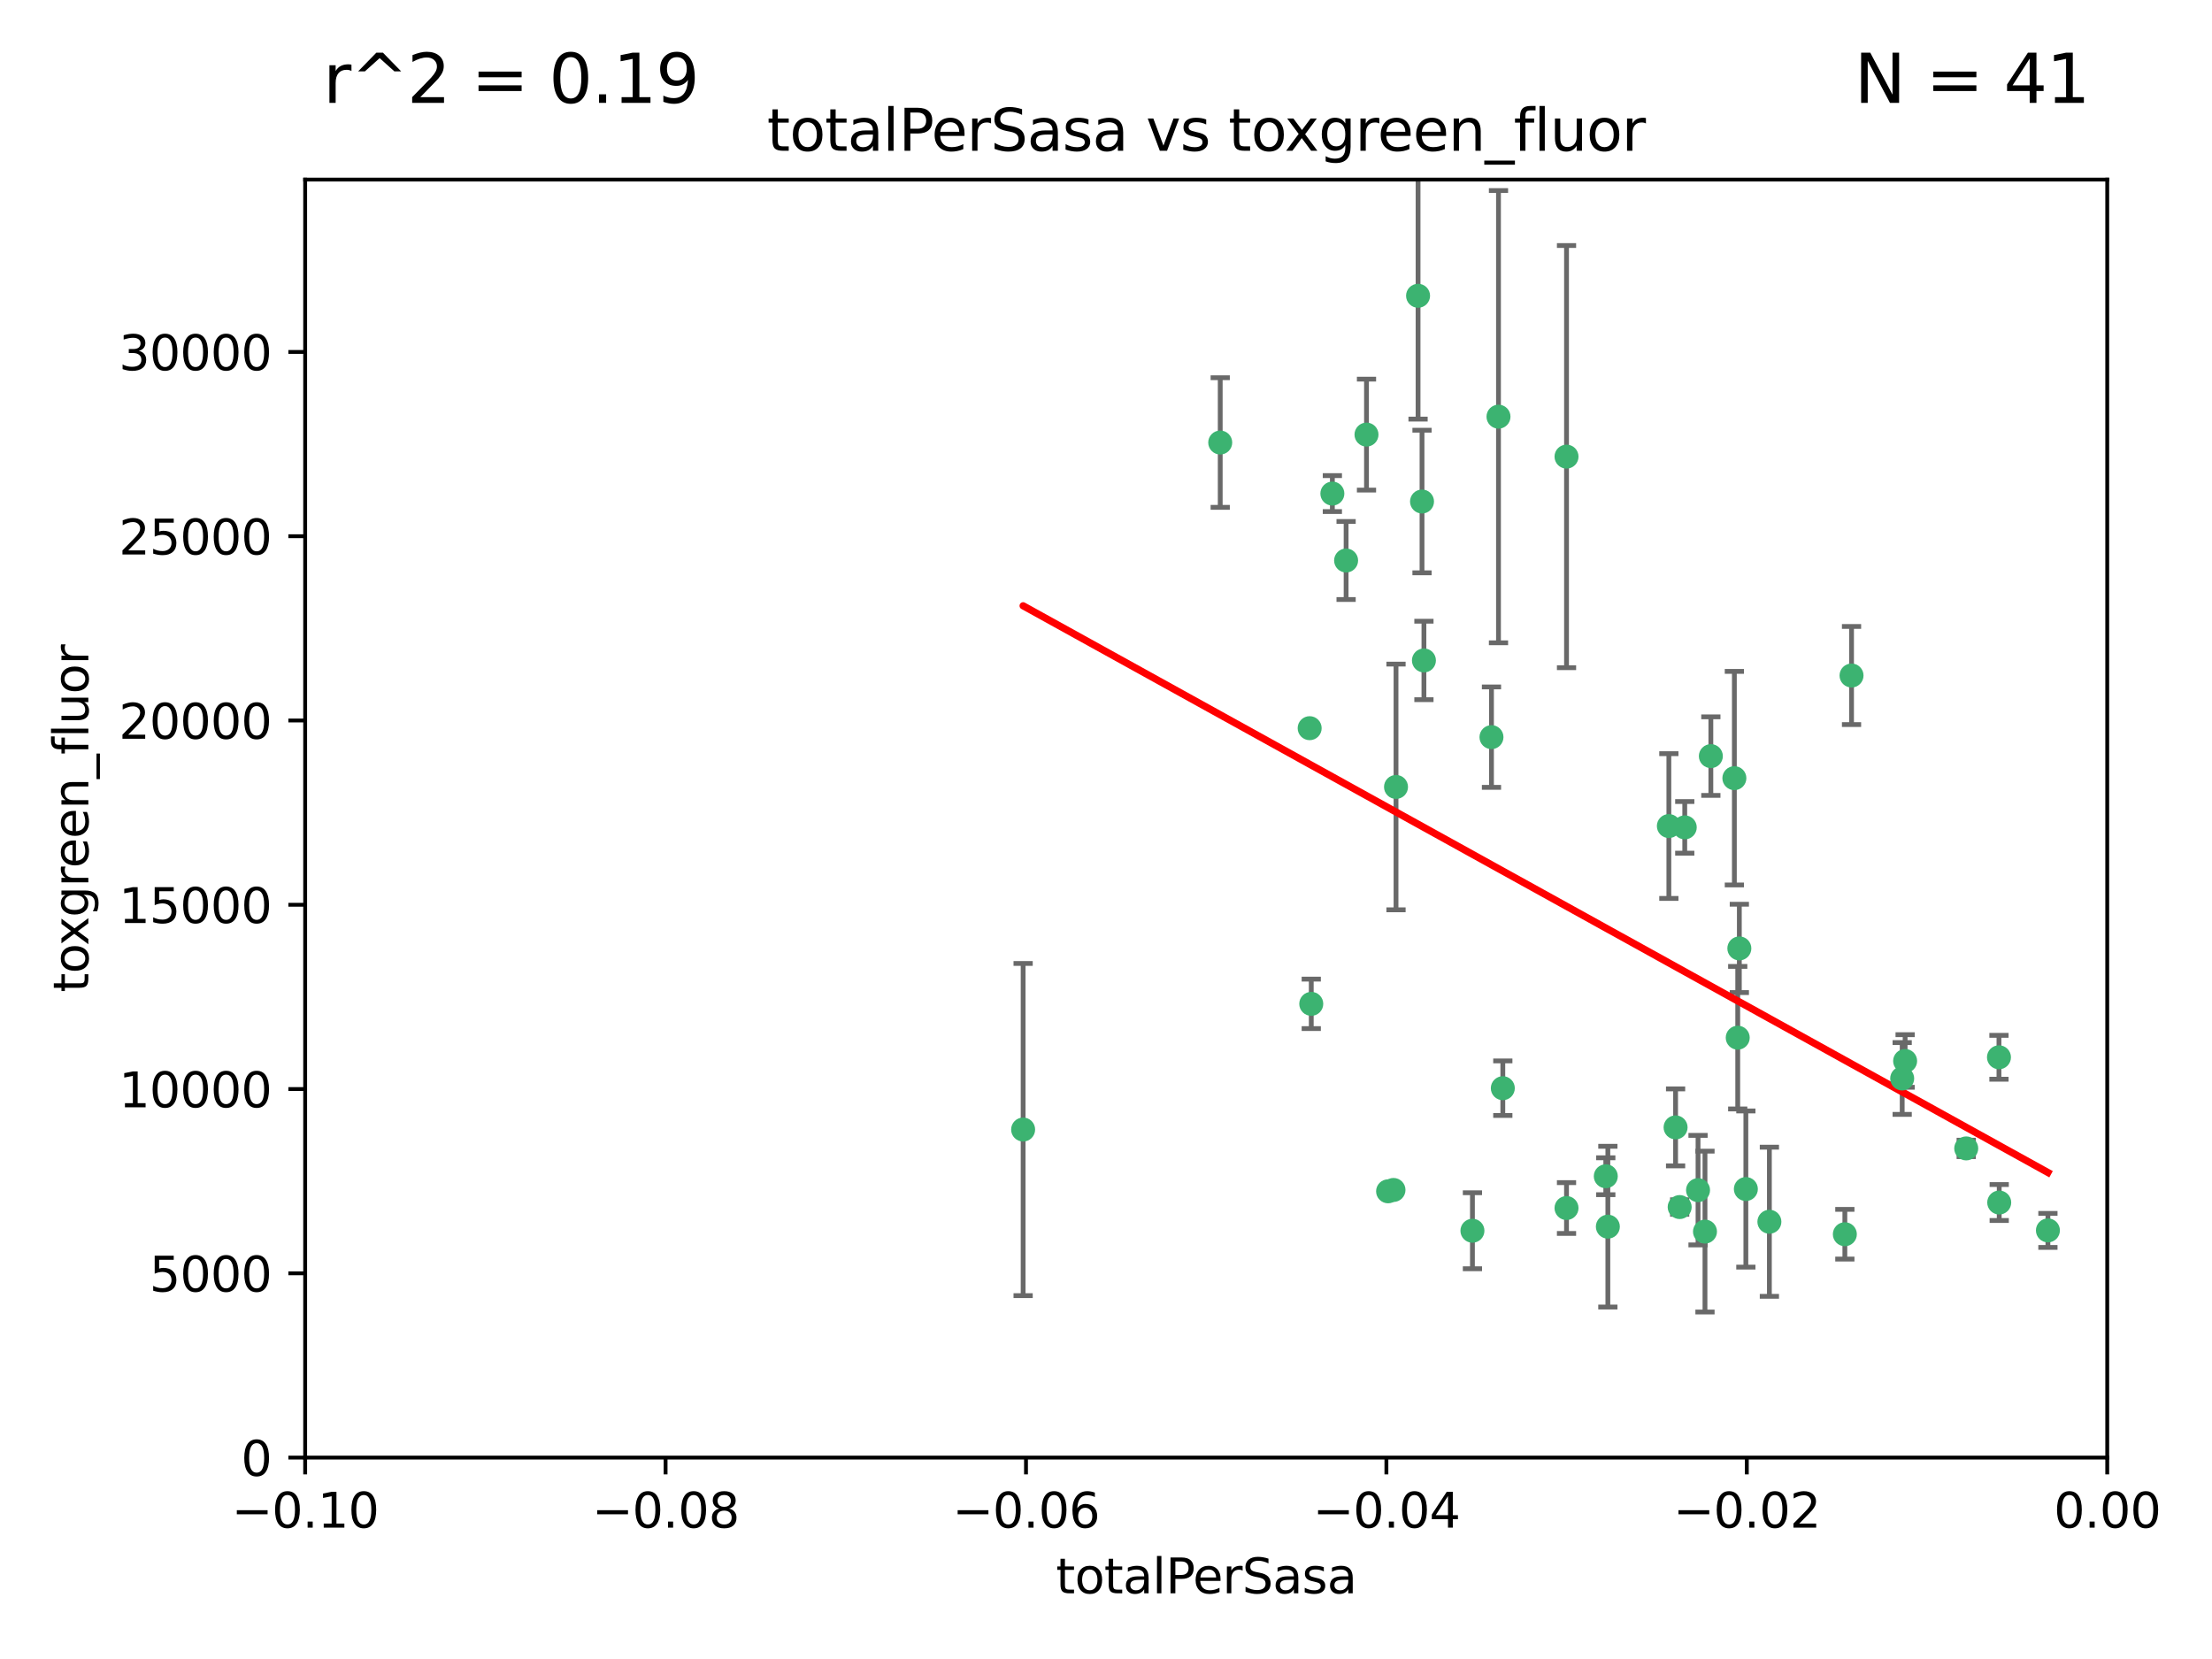 <?xml version="1.0" encoding="utf-8" standalone="no"?>
<!DOCTYPE svg PUBLIC "-//W3C//DTD SVG 1.1//EN"
  "http://www.w3.org/Graphics/SVG/1.1/DTD/svg11.dtd">
<svg xmlns:xlink="http://www.w3.org/1999/xlink" width="460.8pt" height="345.6pt" viewBox="0 0 460.8 345.6" xmlns="http://www.w3.org/2000/svg" version="1.1">
 <defs>
  <style type="text/css">*{stroke-linejoin: round; stroke-linecap: butt}</style>
 </defs>
 <g id="figure_1">
  <g id="patch_1">
   <path d="M 0 345.6 
L 460.8 345.6 
L 460.8 0 
L 0 0 
z
" style="fill: #ffffff"/>
  </g>
  <g id="axes_1">
   <g id="patch_2">
    <path d="M 63.571 303.64 
L 438.975 303.64 
L 438.975 37.411 
L 63.571 37.411 
z
" style="fill: #ffffff"/>
   </g>
   <g id="PathCollection_1">
    <defs>
     <path id="m793be7255b" d="M 0 1.118 
C 0.297 1.118 0.581 1 0.791 0.791 
C 1 0.581 1.118 0.297 1.118 0 
C 1.118 -0.297 1 -0.581 0.791 -0.791 
C 0.581 -1 0.297 -1.118 0 -1.118 
C -0.297 -1.118 -0.581 -1 -0.791 -0.791 
C -1 -0.581 -1.118 -0.297 -1.118 0 
C -1.118 0.297 -1 0.581 -0.791 0.791 
C -0.581 1 -0.297 1.118 0 1.118 
z
" style="stroke: #3cb371"/>
    </defs>
    <g clip-path="url(#pd493624611)">
     <use xlink:href="#m793be7255b" x="254.195" y="92.187" style="fill: #3cb371; stroke: #3cb371"/>
     <use xlink:href="#m793be7255b" x="213.136" y="235.304" style="fill: #3cb371; stroke: #3cb371"/>
     <use xlink:href="#m793be7255b" x="272.826" y="151.693" style="fill: #3cb371; stroke: #3cb371"/>
     <use xlink:href="#m793be7255b" x="290.815" y="163.936" style="fill: #3cb371; stroke: #3cb371"/>
     <use xlink:href="#m793be7255b" x="296.232" y="104.476" style="fill: #3cb371; stroke: #3cb371"/>
     <use xlink:href="#m793be7255b" x="280.418" y="116.762" style="fill: #3cb371; stroke: #3cb371"/>
     <use xlink:href="#m793be7255b" x="295.409" y="61.614" style="fill: #3cb371; stroke: #3cb371"/>
     <use xlink:href="#m793be7255b" x="310.702" y="153.559" style="fill: #3cb371; stroke: #3cb371"/>
     <use xlink:href="#m793be7255b" x="277.556" y="102.821" style="fill: #3cb371; stroke: #3cb371"/>
     <use xlink:href="#m793be7255b" x="273.159" y="209.121" style="fill: #3cb371; stroke: #3cb371"/>
     <use xlink:href="#m793be7255b" x="296.63" y="137.58" style="fill: #3cb371; stroke: #3cb371"/>
     <use xlink:href="#m793be7255b" x="284.666" y="90.534" style="fill: #3cb371; stroke: #3cb371"/>
     <use xlink:href="#m793be7255b" x="313.064" y="226.692" style="fill: #3cb371; stroke: #3cb371"/>
     <use xlink:href="#m793be7255b" x="306.735" y="256.385" style="fill: #3cb371; stroke: #3cb371"/>
     <use xlink:href="#m793be7255b" x="312.163" y="86.8" style="fill: #3cb371; stroke: #3cb371"/>
     <use xlink:href="#m793be7255b" x="289.164" y="248.172" style="fill: #3cb371; stroke: #3cb371"/>
     <use xlink:href="#m793be7255b" x="326.333" y="251.655" style="fill: #3cb371; stroke: #3cb371"/>
     <use xlink:href="#m793be7255b" x="334.946" y="255.535" style="fill: #3cb371; stroke: #3cb371"/>
     <use xlink:href="#m793be7255b" x="290.29" y="247.891" style="fill: #3cb371; stroke: #3cb371"/>
     <use xlink:href="#m793be7255b" x="326.335" y="95.121" style="fill: #3cb371; stroke: #3cb371"/>
     <use xlink:href="#m793be7255b" x="349.906" y="251.452" style="fill: #3cb371; stroke: #3cb371"/>
     <use xlink:href="#m793be7255b" x="334.515" y="245.034" style="fill: #3cb371; stroke: #3cb371"/>
     <use xlink:href="#m793be7255b" x="353.733" y="247.93" style="fill: #3cb371; stroke: #3cb371"/>
     <use xlink:href="#m793be7255b" x="356.402" y="157.513" style="fill: #3cb371; stroke: #3cb371"/>
     <use xlink:href="#m793be7255b" x="347.654" y="172.082" style="fill: #3cb371; stroke: #3cb371"/>
     <use xlink:href="#m793be7255b" x="355.179" y="256.562" style="fill: #3cb371; stroke: #3cb371"/>
     <use xlink:href="#m793be7255b" x="349.055" y="234.855" style="fill: #3cb371; stroke: #3cb371"/>
     <use xlink:href="#m793be7255b" x="350.965" y="172.356" style="fill: #3cb371; stroke: #3cb371"/>
     <use xlink:href="#m793be7255b" x="363.694" y="247.697" style="fill: #3cb371; stroke: #3cb371"/>
     <use xlink:href="#m793be7255b" x="368.596" y="254.514" style="fill: #3cb371; stroke: #3cb371"/>
     <use xlink:href="#m793be7255b" x="362.001" y="216.17" style="fill: #3cb371; stroke: #3cb371"/>
     <use xlink:href="#m793be7255b" x="361.301" y="162.105" style="fill: #3cb371; stroke: #3cb371"/>
     <use xlink:href="#m793be7255b" x="385.708" y="140.722" style="fill: #3cb371; stroke: #3cb371"/>
     <use xlink:href="#m793be7255b" x="362.337" y="197.571" style="fill: #3cb371; stroke: #3cb371"/>
     <use xlink:href="#m793be7255b" x="384.316" y="257.112" style="fill: #3cb371; stroke: #3cb371"/>
     <use xlink:href="#m793be7255b" x="396.872" y="221.023" style="fill: #3cb371; stroke: #3cb371"/>
     <use xlink:href="#m793be7255b" x="396.26" y="224.667" style="fill: #3cb371; stroke: #3cb371"/>
     <use xlink:href="#m793be7255b" x="409.599" y="239.234" style="fill: #3cb371; stroke: #3cb371"/>
     <use xlink:href="#m793be7255b" x="416.474" y="250.509" style="fill: #3cb371; stroke: #3cb371"/>
     <use xlink:href="#m793be7255b" x="416.421" y="220.252" style="fill: #3cb371; stroke: #3cb371"/>
     <use xlink:href="#m793be7255b" x="426.618" y="256.316" style="fill: #3cb371; stroke: #3cb371"/>
    </g>
   </g>
   <g id="matplotlib.axis_1">
    <g id="xtick_1">
     <g id="line2d_1">
      <defs>
       <path id="m4dd58b281a" d="M 0 0 
L 0 3.5 
" style="stroke: #000000; stroke-width: 0.8"/>
      </defs>
      <g>
       <use xlink:href="#m4dd58b281a" x="63.571" y="303.64" style="stroke: #000000; stroke-width: 0.8"/>
      </g>
     </g>
     <g id="text_1">
      <!-- −0.10 -->
      <g transform="translate(48.249 318.238)scale(0.1 -0.1)">
       <defs>
        <path id="DejaVuSans-2212" d="M 678 2272 
L 4684 2272 
L 4684 1741 
L 678 1741 
L 678 2272 
z
" transform="scale(0.016)"/>
        <path id="DejaVuSans-30" d="M 2034 4250 
Q 1547 4250 1301 3770 
Q 1056 3291 1056 2328 
Q 1056 1369 1301 889 
Q 1547 409 2034 409 
Q 2525 409 2770 889 
Q 3016 1369 3016 2328 
Q 3016 3291 2770 3770 
Q 2525 4250 2034 4250 
z
M 2034 4750 
Q 2819 4750 3233 4129 
Q 3647 3509 3647 2328 
Q 3647 1150 3233 529 
Q 2819 -91 2034 -91 
Q 1250 -91 836 529 
Q 422 1150 422 2328 
Q 422 3509 836 4129 
Q 1250 4750 2034 4750 
z
" transform="scale(0.016)"/>
        <path id="DejaVuSans-2e" d="M 684 794 
L 1344 794 
L 1344 0 
L 684 0 
L 684 794 
z
" transform="scale(0.016)"/>
        <path id="DejaVuSans-31" d="M 794 531 
L 1825 531 
L 1825 4091 
L 703 3866 
L 703 4441 
L 1819 4666 
L 2450 4666 
L 2450 531 
L 3481 531 
L 3481 0 
L 794 0 
L 794 531 
z
" transform="scale(0.016)"/>
       </defs>
       <use xlink:href="#DejaVuSans-2212"/>
       <use xlink:href="#DejaVuSans-30" x="83.789"/>
       <use xlink:href="#DejaVuSans-2e" x="147.412"/>
       <use xlink:href="#DejaVuSans-31" x="179.199"/>
       <use xlink:href="#DejaVuSans-30" x="242.822"/>
      </g>
     </g>
    </g>
    <g id="xtick_2">
     <g id="line2d_2">
      <g>
       <use xlink:href="#m4dd58b281a" x="138.652" y="303.64" style="stroke: #000000; stroke-width: 0.8"/>
      </g>
     </g>
     <g id="text_2">
      <!-- −0.08 -->
      <g transform="translate(123.329 318.238)scale(0.1 -0.1)">
       <defs>
        <path id="DejaVuSans-38" d="M 2034 2216 
Q 1584 2216 1326 1975 
Q 1069 1734 1069 1313 
Q 1069 891 1326 650 
Q 1584 409 2034 409 
Q 2484 409 2743 651 
Q 3003 894 3003 1313 
Q 3003 1734 2745 1975 
Q 2488 2216 2034 2216 
z
M 1403 2484 
Q 997 2584 770 2862 
Q 544 3141 544 3541 
Q 544 4100 942 4425 
Q 1341 4750 2034 4750 
Q 2731 4750 3128 4425 
Q 3525 4100 3525 3541 
Q 3525 3141 3298 2862 
Q 3072 2584 2669 2484 
Q 3125 2378 3379 2068 
Q 3634 1759 3634 1313 
Q 3634 634 3220 271 
Q 2806 -91 2034 -91 
Q 1263 -91 848 271 
Q 434 634 434 1313 
Q 434 1759 690 2068 
Q 947 2378 1403 2484 
z
M 1172 3481 
Q 1172 3119 1398 2916 
Q 1625 2713 2034 2713 
Q 2441 2713 2670 2916 
Q 2900 3119 2900 3481 
Q 2900 3844 2670 4047 
Q 2441 4250 2034 4250 
Q 1625 4250 1398 4047 
Q 1172 3844 1172 3481 
z
" transform="scale(0.016)"/>
       </defs>
       <use xlink:href="#DejaVuSans-2212"/>
       <use xlink:href="#DejaVuSans-30" x="83.789"/>
       <use xlink:href="#DejaVuSans-2e" x="147.412"/>
       <use xlink:href="#DejaVuSans-30" x="179.199"/>
       <use xlink:href="#DejaVuSans-38" x="242.822"/>
      </g>
     </g>
    </g>
    <g id="xtick_3">
     <g id="line2d_3">
      <g>
       <use xlink:href="#m4dd58b281a" x="213.733" y="303.64" style="stroke: #000000; stroke-width: 0.8"/>
      </g>
     </g>
     <g id="text_3">
      <!-- −0.06 -->
      <g transform="translate(198.41 318.238)scale(0.1 -0.1)">
       <defs>
        <path id="DejaVuSans-36" d="M 2113 2584 
Q 1688 2584 1439 2293 
Q 1191 2003 1191 1497 
Q 1191 994 1439 701 
Q 1688 409 2113 409 
Q 2538 409 2786 701 
Q 3034 994 3034 1497 
Q 3034 2003 2786 2293 
Q 2538 2584 2113 2584 
z
M 3366 4563 
L 3366 3988 
Q 3128 4100 2886 4159 
Q 2644 4219 2406 4219 
Q 1781 4219 1451 3797 
Q 1122 3375 1075 2522 
Q 1259 2794 1537 2939 
Q 1816 3084 2150 3084 
Q 2853 3084 3261 2657 
Q 3669 2231 3669 1497 
Q 3669 778 3244 343 
Q 2819 -91 2113 -91 
Q 1303 -91 875 529 
Q 447 1150 447 2328 
Q 447 3434 972 4092 
Q 1497 4750 2381 4750 
Q 2619 4750 2861 4703 
Q 3103 4656 3366 4563 
z
" transform="scale(0.016)"/>
       </defs>
       <use xlink:href="#DejaVuSans-2212"/>
       <use xlink:href="#DejaVuSans-30" x="83.789"/>
       <use xlink:href="#DejaVuSans-2e" x="147.412"/>
       <use xlink:href="#DejaVuSans-30" x="179.199"/>
       <use xlink:href="#DejaVuSans-36" x="242.822"/>
      </g>
     </g>
    </g>
    <g id="xtick_4">
     <g id="line2d_4">
      <g>
       <use xlink:href="#m4dd58b281a" x="288.813" y="303.64" style="stroke: #000000; stroke-width: 0.8"/>
      </g>
     </g>
     <g id="text_4">
      <!-- −0.04 -->
      <g transform="translate(273.491 318.238)scale(0.1 -0.1)">
       <defs>
        <path id="DejaVuSans-34" d="M 2419 4116 
L 825 1625 
L 2419 1625 
L 2419 4116 
z
M 2253 4666 
L 3047 4666 
L 3047 1625 
L 3713 1625 
L 3713 1100 
L 3047 1100 
L 3047 0 
L 2419 0 
L 2419 1100 
L 313 1100 
L 313 1709 
L 2253 4666 
z
" transform="scale(0.016)"/>
       </defs>
       <use xlink:href="#DejaVuSans-2212"/>
       <use xlink:href="#DejaVuSans-30" x="83.789"/>
       <use xlink:href="#DejaVuSans-2e" x="147.412"/>
       <use xlink:href="#DejaVuSans-30" x="179.199"/>
       <use xlink:href="#DejaVuSans-34" x="242.822"/>
      </g>
     </g>
    </g>
    <g id="xtick_5">
     <g id="line2d_5">
      <g>
       <use xlink:href="#m4dd58b281a" x="363.894" y="303.64" style="stroke: #000000; stroke-width: 0.8"/>
      </g>
     </g>
     <g id="text_5">
      <!-- −0.02 -->
      <g transform="translate(348.572 318.238)scale(0.1 -0.1)">
       <defs>
        <path id="DejaVuSans-32" d="M 1228 531 
L 3431 531 
L 3431 0 
L 469 0 
L 469 531 
Q 828 903 1448 1529 
Q 2069 2156 2228 2338 
Q 2531 2678 2651 2914 
Q 2772 3150 2772 3378 
Q 2772 3750 2511 3984 
Q 2250 4219 1831 4219 
Q 1534 4219 1204 4116 
Q 875 4013 500 3803 
L 500 4441 
Q 881 4594 1212 4672 
Q 1544 4750 1819 4750 
Q 2544 4750 2975 4387 
Q 3406 4025 3406 3419 
Q 3406 3131 3298 2873 
Q 3191 2616 2906 2266 
Q 2828 2175 2409 1742 
Q 1991 1309 1228 531 
z
" transform="scale(0.016)"/>
       </defs>
       <use xlink:href="#DejaVuSans-2212"/>
       <use xlink:href="#DejaVuSans-30" x="83.789"/>
       <use xlink:href="#DejaVuSans-2e" x="147.412"/>
       <use xlink:href="#DejaVuSans-30" x="179.199"/>
       <use xlink:href="#DejaVuSans-32" x="242.822"/>
      </g>
     </g>
    </g>
    <g id="xtick_6">
     <g id="line2d_6">
      <g>
       <use xlink:href="#m4dd58b281a" x="438.975" y="303.64" style="stroke: #000000; stroke-width: 0.8"/>
      </g>
     </g>
     <g id="text_6">
      <!-- 0.00 -->
      <g transform="translate(427.842 318.238)scale(0.1 -0.1)">
       <use xlink:href="#DejaVuSans-30"/>
       <use xlink:href="#DejaVuSans-2e" x="63.623"/>
       <use xlink:href="#DejaVuSans-30" x="95.41"/>
       <use xlink:href="#DejaVuSans-30" x="159.033"/>
      </g>
     </g>
    </g>
    <g id="text_7">
     <!-- totalPerSasa -->
     <g transform="translate(219.968 331.917)scale(0.1 -0.1)">
      <defs>
       <path id="DejaVuSans-74" d="M 1172 4494 
L 1172 3500 
L 2356 3500 
L 2356 3053 
L 1172 3053 
L 1172 1153 
Q 1172 725 1289 603 
Q 1406 481 1766 481 
L 2356 481 
L 2356 0 
L 1766 0 
Q 1100 0 847 248 
Q 594 497 594 1153 
L 594 3053 
L 172 3053 
L 172 3500 
L 594 3500 
L 594 4494 
L 1172 4494 
z
" transform="scale(0.016)"/>
       <path id="DejaVuSans-6f" d="M 1959 3097 
Q 1497 3097 1228 2736 
Q 959 2375 959 1747 
Q 959 1119 1226 758 
Q 1494 397 1959 397 
Q 2419 397 2687 759 
Q 2956 1122 2956 1747 
Q 2956 2369 2687 2733 
Q 2419 3097 1959 3097 
z
M 1959 3584 
Q 2709 3584 3137 3096 
Q 3566 2609 3566 1747 
Q 3566 888 3137 398 
Q 2709 -91 1959 -91 
Q 1206 -91 779 398 
Q 353 888 353 1747 
Q 353 2609 779 3096 
Q 1206 3584 1959 3584 
z
" transform="scale(0.016)"/>
       <path id="DejaVuSans-61" d="M 2194 1759 
Q 1497 1759 1228 1600 
Q 959 1441 959 1056 
Q 959 750 1161 570 
Q 1363 391 1709 391 
Q 2188 391 2477 730 
Q 2766 1069 2766 1631 
L 2766 1759 
L 2194 1759 
z
M 3341 1997 
L 3341 0 
L 2766 0 
L 2766 531 
Q 2569 213 2275 61 
Q 1981 -91 1556 -91 
Q 1019 -91 701 211 
Q 384 513 384 1019 
Q 384 1609 779 1909 
Q 1175 2209 1959 2209 
L 2766 2209 
L 2766 2266 
Q 2766 2663 2505 2880 
Q 2244 3097 1772 3097 
Q 1472 3097 1187 3025 
Q 903 2953 641 2809 
L 641 3341 
Q 956 3463 1253 3523 
Q 1550 3584 1831 3584 
Q 2591 3584 2966 3190 
Q 3341 2797 3341 1997 
z
" transform="scale(0.016)"/>
       <path id="DejaVuSans-6c" d="M 603 4863 
L 1178 4863 
L 1178 0 
L 603 0 
L 603 4863 
z
" transform="scale(0.016)"/>
       <path id="DejaVuSans-50" d="M 1259 4147 
L 1259 2394 
L 2053 2394 
Q 2494 2394 2734 2622 
Q 2975 2850 2975 3272 
Q 2975 3691 2734 3919 
Q 2494 4147 2053 4147 
L 1259 4147 
z
M 628 4666 
L 2053 4666 
Q 2838 4666 3239 4311 
Q 3641 3956 3641 3272 
Q 3641 2581 3239 2228 
Q 2838 1875 2053 1875 
L 1259 1875 
L 1259 0 
L 628 0 
L 628 4666 
z
" transform="scale(0.016)"/>
       <path id="DejaVuSans-65" d="M 3597 1894 
L 3597 1613 
L 953 1613 
Q 991 1019 1311 708 
Q 1631 397 2203 397 
Q 2534 397 2845 478 
Q 3156 559 3463 722 
L 3463 178 
Q 3153 47 2828 -22 
Q 2503 -91 2169 -91 
Q 1331 -91 842 396 
Q 353 884 353 1716 
Q 353 2575 817 3079 
Q 1281 3584 2069 3584 
Q 2775 3584 3186 3129 
Q 3597 2675 3597 1894 
z
M 3022 2063 
Q 3016 2534 2758 2815 
Q 2500 3097 2075 3097 
Q 1594 3097 1305 2825 
Q 1016 2553 972 2059 
L 3022 2063 
z
" transform="scale(0.016)"/>
       <path id="DejaVuSans-72" d="M 2631 2963 
Q 2534 3019 2420 3045 
Q 2306 3072 2169 3072 
Q 1681 3072 1420 2755 
Q 1159 2438 1159 1844 
L 1159 0 
L 581 0 
L 581 3500 
L 1159 3500 
L 1159 2956 
Q 1341 3275 1631 3429 
Q 1922 3584 2338 3584 
Q 2397 3584 2469 3576 
Q 2541 3569 2628 3553 
L 2631 2963 
z
" transform="scale(0.016)"/>
       <path id="DejaVuSans-53" d="M 3425 4513 
L 3425 3897 
Q 3066 4069 2747 4153 
Q 2428 4238 2131 4238 
Q 1616 4238 1336 4038 
Q 1056 3838 1056 3469 
Q 1056 3159 1242 3001 
Q 1428 2844 1947 2747 
L 2328 2669 
Q 3034 2534 3370 2195 
Q 3706 1856 3706 1288 
Q 3706 609 3251 259 
Q 2797 -91 1919 -91 
Q 1588 -91 1214 -16 
Q 841 59 441 206 
L 441 856 
Q 825 641 1194 531 
Q 1563 422 1919 422 
Q 2459 422 2753 634 
Q 3047 847 3047 1241 
Q 3047 1584 2836 1778 
Q 2625 1972 2144 2069 
L 1759 2144 
Q 1053 2284 737 2584 
Q 422 2884 422 3419 
Q 422 4038 858 4394 
Q 1294 4750 2059 4750 
Q 2388 4750 2728 4690 
Q 3069 4631 3425 4513 
z
" transform="scale(0.016)"/>
       <path id="DejaVuSans-73" d="M 2834 3397 
L 2834 2853 
Q 2591 2978 2328 3040 
Q 2066 3103 1784 3103 
Q 1356 3103 1142 2972 
Q 928 2841 928 2578 
Q 928 2378 1081 2264 
Q 1234 2150 1697 2047 
L 1894 2003 
Q 2506 1872 2764 1633 
Q 3022 1394 3022 966 
Q 3022 478 2636 193 
Q 2250 -91 1575 -91 
Q 1294 -91 989 -36 
Q 684 19 347 128 
L 347 722 
Q 666 556 975 473 
Q 1284 391 1588 391 
Q 1994 391 2212 530 
Q 2431 669 2431 922 
Q 2431 1156 2273 1281 
Q 2116 1406 1581 1522 
L 1381 1569 
Q 847 1681 609 1914 
Q 372 2147 372 2553 
Q 372 3047 722 3315 
Q 1072 3584 1716 3584 
Q 2034 3584 2315 3537 
Q 2597 3491 2834 3397 
z
" transform="scale(0.016)"/>
      </defs>
      <use xlink:href="#DejaVuSans-74"/>
      <use xlink:href="#DejaVuSans-6f" x="39.209"/>
      <use xlink:href="#DejaVuSans-74" x="100.391"/>
      <use xlink:href="#DejaVuSans-61" x="139.6"/>
      <use xlink:href="#DejaVuSans-6c" x="200.879"/>
      <use xlink:href="#DejaVuSans-50" x="228.662"/>
      <use xlink:href="#DejaVuSans-65" x="285.34"/>
      <use xlink:href="#DejaVuSans-72" x="346.863"/>
      <use xlink:href="#DejaVuSans-53" x="387.977"/>
      <use xlink:href="#DejaVuSans-61" x="451.453"/>
      <use xlink:href="#DejaVuSans-73" x="512.732"/>
      <use xlink:href="#DejaVuSans-61" x="564.832"/>
     </g>
    </g>
   </g>
   <g id="matplotlib.axis_2">
    <g id="ytick_1">
     <g id="line2d_7">
      <defs>
       <path id="m190bcb60ea" d="M 0 0 
L -3.5 0 
" style="stroke: #000000; stroke-width: 0.8"/>
      </defs>
      <g>
       <use xlink:href="#m190bcb60ea" x="63.571" y="303.64" style="stroke: #000000; stroke-width: 0.8"/>
      </g>
     </g>
     <g id="text_8">
      <!-- 0 -->
      <g transform="translate(50.209 307.439)scale(0.1 -0.1)">
       <use xlink:href="#DejaVuSans-30"/>
      </g>
     </g>
    </g>
    <g id="ytick_2">
     <g id="line2d_8">
      <g>
       <use xlink:href="#m190bcb60ea" x="63.571" y="265.253" style="stroke: #000000; stroke-width: 0.8"/>
      </g>
     </g>
     <g id="text_9">
      <!-- 5000 -->
      <g transform="translate(31.121 269.052)scale(0.1 -0.1)">
       <defs>
        <path id="DejaVuSans-35" d="M 691 4666 
L 3169 4666 
L 3169 4134 
L 1269 4134 
L 1269 2991 
Q 1406 3038 1543 3061 
Q 1681 3084 1819 3084 
Q 2600 3084 3056 2656 
Q 3513 2228 3513 1497 
Q 3513 744 3044 326 
Q 2575 -91 1722 -91 
Q 1428 -91 1123 -41 
Q 819 9 494 109 
L 494 744 
Q 775 591 1075 516 
Q 1375 441 1709 441 
Q 2250 441 2565 725 
Q 2881 1009 2881 1497 
Q 2881 1984 2565 2268 
Q 2250 2553 1709 2553 
Q 1456 2553 1204 2497 
Q 953 2441 691 2322 
L 691 4666 
z
" transform="scale(0.016)"/>
       </defs>
       <use xlink:href="#DejaVuSans-35"/>
       <use xlink:href="#DejaVuSans-30" x="63.623"/>
       <use xlink:href="#DejaVuSans-30" x="127.246"/>
       <use xlink:href="#DejaVuSans-30" x="190.869"/>
      </g>
     </g>
    </g>
    <g id="ytick_3">
     <g id="line2d_9">
      <g>
       <use xlink:href="#m190bcb60ea" x="63.571" y="226.866" style="stroke: #000000; stroke-width: 0.8"/>
      </g>
     </g>
     <g id="text_10">
      <!-- 10000 -->
      <g transform="translate(24.759 230.665)scale(0.1 -0.1)">
       <use xlink:href="#DejaVuSans-31"/>
       <use xlink:href="#DejaVuSans-30" x="63.623"/>
       <use xlink:href="#DejaVuSans-30" x="127.246"/>
       <use xlink:href="#DejaVuSans-30" x="190.869"/>
       <use xlink:href="#DejaVuSans-30" x="254.492"/>
      </g>
     </g>
    </g>
    <g id="ytick_4">
     <g id="line2d_10">
      <g>
       <use xlink:href="#m190bcb60ea" x="63.571" y="188.479" style="stroke: #000000; stroke-width: 0.8"/>
      </g>
     </g>
     <g id="text_11">
      <!-- 15000 -->
      <g transform="translate(24.759 192.278)scale(0.1 -0.1)">
       <use xlink:href="#DejaVuSans-31"/>
       <use xlink:href="#DejaVuSans-35" x="63.623"/>
       <use xlink:href="#DejaVuSans-30" x="127.246"/>
       <use xlink:href="#DejaVuSans-30" x="190.869"/>
       <use xlink:href="#DejaVuSans-30" x="254.492"/>
      </g>
     </g>
    </g>
    <g id="ytick_5">
     <g id="line2d_11">
      <g>
       <use xlink:href="#m190bcb60ea" x="63.571" y="150.092" style="stroke: #000000; stroke-width: 0.8"/>
      </g>
     </g>
     <g id="text_12">
      <!-- 20000 -->
      <g transform="translate(24.759 153.891)scale(0.1 -0.1)">
       <use xlink:href="#DejaVuSans-32"/>
       <use xlink:href="#DejaVuSans-30" x="63.623"/>
       <use xlink:href="#DejaVuSans-30" x="127.246"/>
       <use xlink:href="#DejaVuSans-30" x="190.869"/>
       <use xlink:href="#DejaVuSans-30" x="254.492"/>
      </g>
     </g>
    </g>
    <g id="ytick_6">
     <g id="line2d_12">
      <g>
       <use xlink:href="#m190bcb60ea" x="63.571" y="111.705" style="stroke: #000000; stroke-width: 0.8"/>
      </g>
     </g>
     <g id="text_13">
      <!-- 25000 -->
      <g transform="translate(24.759 115.504)scale(0.1 -0.1)">
       <use xlink:href="#DejaVuSans-32"/>
       <use xlink:href="#DejaVuSans-35" x="63.623"/>
       <use xlink:href="#DejaVuSans-30" x="127.246"/>
       <use xlink:href="#DejaVuSans-30" x="190.869"/>
       <use xlink:href="#DejaVuSans-30" x="254.492"/>
      </g>
     </g>
    </g>
    <g id="ytick_7">
     <g id="line2d_13">
      <g>
       <use xlink:href="#m190bcb60ea" x="63.571" y="73.317" style="stroke: #000000; stroke-width: 0.8"/>
      </g>
     </g>
     <g id="text_14">
      <!-- 30000 -->
      <g transform="translate(24.759 77.117)scale(0.1 -0.1)">
       <defs>
        <path id="DejaVuSans-33" d="M 2597 2516 
Q 3050 2419 3304 2112 
Q 3559 1806 3559 1356 
Q 3559 666 3084 287 
Q 2609 -91 1734 -91 
Q 1441 -91 1130 -33 
Q 819 25 488 141 
L 488 750 
Q 750 597 1062 519 
Q 1375 441 1716 441 
Q 2309 441 2620 675 
Q 2931 909 2931 1356 
Q 2931 1769 2642 2001 
Q 2353 2234 1838 2234 
L 1294 2234 
L 1294 2753 
L 1863 2753 
Q 2328 2753 2575 2939 
Q 2822 3125 2822 3475 
Q 2822 3834 2567 4026 
Q 2313 4219 1838 4219 
Q 1578 4219 1281 4162 
Q 984 4106 628 3988 
L 628 4550 
Q 988 4650 1302 4700 
Q 1616 4750 1894 4750 
Q 2613 4750 3031 4423 
Q 3450 4097 3450 3541 
Q 3450 3153 3228 2886 
Q 3006 2619 2597 2516 
z
" transform="scale(0.016)"/>
       </defs>
       <use xlink:href="#DejaVuSans-33"/>
       <use xlink:href="#DejaVuSans-30" x="63.623"/>
       <use xlink:href="#DejaVuSans-30" x="127.246"/>
       <use xlink:href="#DejaVuSans-30" x="190.869"/>
       <use xlink:href="#DejaVuSans-30" x="254.492"/>
      </g>
     </g>
    </g>
    <g id="text_15">
     <!-- toxgreen_fluor -->
     <g transform="translate(18.401 206.72)rotate(-90)scale(0.1 -0.1)">
      <defs>
       <path id="DejaVuSans-78" d="M 3513 3500 
L 2247 1797 
L 3578 0 
L 2900 0 
L 1881 1375 
L 863 0 
L 184 0 
L 1544 1831 
L 300 3500 
L 978 3500 
L 1906 2253 
L 2834 3500 
L 3513 3500 
z
" transform="scale(0.016)"/>
       <path id="DejaVuSans-67" d="M 2906 1791 
Q 2906 2416 2648 2759 
Q 2391 3103 1925 3103 
Q 1463 3103 1205 2759 
Q 947 2416 947 1791 
Q 947 1169 1205 825 
Q 1463 481 1925 481 
Q 2391 481 2648 825 
Q 2906 1169 2906 1791 
z
M 3481 434 
Q 3481 -459 3084 -895 
Q 2688 -1331 1869 -1331 
Q 1566 -1331 1297 -1286 
Q 1028 -1241 775 -1147 
L 775 -588 
Q 1028 -725 1275 -790 
Q 1522 -856 1778 -856 
Q 2344 -856 2625 -561 
Q 2906 -266 2906 331 
L 2906 616 
Q 2728 306 2450 153 
Q 2172 0 1784 0 
Q 1141 0 747 490 
Q 353 981 353 1791 
Q 353 2603 747 3093 
Q 1141 3584 1784 3584 
Q 2172 3584 2450 3431 
Q 2728 3278 2906 2969 
L 2906 3500 
L 3481 3500 
L 3481 434 
z
" transform="scale(0.016)"/>
       <path id="DejaVuSans-6e" d="M 3513 2113 
L 3513 0 
L 2938 0 
L 2938 2094 
Q 2938 2591 2744 2837 
Q 2550 3084 2163 3084 
Q 1697 3084 1428 2787 
Q 1159 2491 1159 1978 
L 1159 0 
L 581 0 
L 581 3500 
L 1159 3500 
L 1159 2956 
Q 1366 3272 1645 3428 
Q 1925 3584 2291 3584 
Q 2894 3584 3203 3211 
Q 3513 2838 3513 2113 
z
" transform="scale(0.016)"/>
       <path id="DejaVuSans-5f" d="M 3263 -1063 
L 3263 -1509 
L -63 -1509 
L -63 -1063 
L 3263 -1063 
z
" transform="scale(0.016)"/>
       <path id="DejaVuSans-66" d="M 2375 4863 
L 2375 4384 
L 1825 4384 
Q 1516 4384 1395 4259 
Q 1275 4134 1275 3809 
L 1275 3500 
L 2222 3500 
L 2222 3053 
L 1275 3053 
L 1275 0 
L 697 0 
L 697 3053 
L 147 3053 
L 147 3500 
L 697 3500 
L 697 3744 
Q 697 4328 969 4595 
Q 1241 4863 1831 4863 
L 2375 4863 
z
" transform="scale(0.016)"/>
       <path id="DejaVuSans-75" d="M 544 1381 
L 544 3500 
L 1119 3500 
L 1119 1403 
Q 1119 906 1312 657 
Q 1506 409 1894 409 
Q 2359 409 2629 706 
Q 2900 1003 2900 1516 
L 2900 3500 
L 3475 3500 
L 3475 0 
L 2900 0 
L 2900 538 
Q 2691 219 2414 64 
Q 2138 -91 1772 -91 
Q 1169 -91 856 284 
Q 544 659 544 1381 
z
M 1991 3584 
L 1991 3584 
z
" transform="scale(0.016)"/>
      </defs>
      <use xlink:href="#DejaVuSans-74"/>
      <use xlink:href="#DejaVuSans-6f" x="39.209"/>
      <use xlink:href="#DejaVuSans-78" x="97.266"/>
      <use xlink:href="#DejaVuSans-67" x="156.445"/>
      <use xlink:href="#DejaVuSans-72" x="219.922"/>
      <use xlink:href="#DejaVuSans-65" x="258.785"/>
      <use xlink:href="#DejaVuSans-65" x="320.309"/>
      <use xlink:href="#DejaVuSans-6e" x="381.832"/>
      <use xlink:href="#DejaVuSans-5f" x="445.211"/>
      <use xlink:href="#DejaVuSans-66" x="495.211"/>
      <use xlink:href="#DejaVuSans-6c" x="530.416"/>
      <use xlink:href="#DejaVuSans-75" x="558.199"/>
      <use xlink:href="#DejaVuSans-6f" x="621.578"/>
      <use xlink:href="#DejaVuSans-72" x="682.76"/>
     </g>
    </g>
   </g>
   <g id="LineCollection_1">
    <path d="M 254.195 105.69 
L 254.195 78.685 
" clip-path="url(#pd493624611)" style="fill: none; stroke: #696969"/>
    <path d="M 213.136 269.906 
L 213.136 200.702 
" clip-path="url(#pd493624611)" style="fill: none; stroke: #696969"/>
    <path d="M 272.826 152.217 
L 272.826 151.168 
" clip-path="url(#pd493624611)" style="fill: none; stroke: #696969"/>
    <path d="M 290.815 189.529 
L 290.815 138.343 
" clip-path="url(#pd493624611)" style="fill: none; stroke: #696969"/>
    <path d="M 296.232 119.328 
L 296.232 89.623 
" clip-path="url(#pd493624611)" style="fill: none; stroke: #696969"/>
    <path d="M 280.418 124.89 
L 280.418 108.635 
" clip-path="url(#pd493624611)" style="fill: none; stroke: #696969"/>
    <path d="M 295.409 87.306 
L 295.409 35.922 
" clip-path="url(#pd493624611)" style="fill: none; stroke: #696969"/>
    <path d="M 310.702 164.019 
L 310.702 143.098 
" clip-path="url(#pd493624611)" style="fill: none; stroke: #696969"/>
    <path d="M 277.556 106.565 
L 277.556 99.077 
" clip-path="url(#pd493624611)" style="fill: none; stroke: #696969"/>
    <path d="M 273.159 214.275 
L 273.159 203.967 
" clip-path="url(#pd493624611)" style="fill: none; stroke: #696969"/>
    <path d="M 296.63 145.75 
L 296.63 129.411 
" clip-path="url(#pd493624611)" style="fill: none; stroke: #696969"/>
    <path d="M 284.666 102.091 
L 284.666 78.978 
" clip-path="url(#pd493624611)" style="fill: none; stroke: #696969"/>
    <path d="M 313.064 232.376 
L 313.064 221.008 
" clip-path="url(#pd493624611)" style="fill: none; stroke: #696969"/>
    <path d="M 306.735 264.301 
L 306.735 248.47 
" clip-path="url(#pd493624611)" style="fill: none; stroke: #696969"/>
    <path d="M 312.163 133.906 
L 312.163 39.694 
" clip-path="url(#pd493624611)" style="fill: none; stroke: #696969"/>
    <path d="M 289.164 248.702 
L 289.164 247.642 
" clip-path="url(#pd493624611)" style="fill: none; stroke: #696969"/>
    <path d="M 326.333 256.945 
L 326.333 246.364 
" clip-path="url(#pd493624611)" style="fill: none; stroke: #696969"/>
    <path d="M 334.946 272.278 
L 334.946 238.793 
" clip-path="url(#pd493624611)" style="fill: none; stroke: #696969"/>
    <path d="M 290.29 248.596 
L 290.29 247.186 
" clip-path="url(#pd493624611)" style="fill: none; stroke: #696969"/>
    <path d="M 326.335 139.091 
L 326.335 51.151 
" clip-path="url(#pd493624611)" style="fill: none; stroke: #696969"/>
    <path d="M 349.906 252.966 
L 349.906 249.939 
" clip-path="url(#pd493624611)" style="fill: none; stroke: #696969"/>
    <path d="M 334.515 248.879 
L 334.515 241.19 
" clip-path="url(#pd493624611)" style="fill: none; stroke: #696969"/>
    <path d="M 353.733 259.34 
L 353.733 236.521 
" clip-path="url(#pd493624611)" style="fill: none; stroke: #696969"/>
    <path d="M 356.402 165.694 
L 356.402 149.332 
" clip-path="url(#pd493624611)" style="fill: none; stroke: #696969"/>
    <path d="M 347.654 187.16 
L 347.654 157.004 
" clip-path="url(#pd493624611)" style="fill: none; stroke: #696969"/>
    <path d="M 355.179 273.32 
L 355.179 239.805 
" clip-path="url(#pd493624611)" style="fill: none; stroke: #696969"/>
    <path d="M 349.055 242.872 
L 349.055 226.838 
" clip-path="url(#pd493624611)" style="fill: none; stroke: #696969"/>
    <path d="M 350.965 177.734 
L 350.965 166.978 
" clip-path="url(#pd493624611)" style="fill: none; stroke: #696969"/>
    <path d="M 363.694 263.964 
L 363.694 231.431 
" clip-path="url(#pd493624611)" style="fill: none; stroke: #696969"/>
    <path d="M 368.596 270.051 
L 368.596 238.978 
" clip-path="url(#pd493624611)" style="fill: none; stroke: #696969"/>
    <path d="M 362.001 231.016 
L 362.001 201.324 
" clip-path="url(#pd493624611)" style="fill: none; stroke: #696969"/>
    <path d="M 361.301 184.351 
L 361.301 139.86 
" clip-path="url(#pd493624611)" style="fill: none; stroke: #696969"/>
    <path d="M 385.708 150.938 
L 385.708 130.506 
" clip-path="url(#pd493624611)" style="fill: none; stroke: #696969"/>
    <path d="M 362.337 206.772 
L 362.337 188.371 
" clip-path="url(#pd493624611)" style="fill: none; stroke: #696969"/>
    <path d="M 384.316 262.288 
L 384.316 251.936 
" clip-path="url(#pd493624611)" style="fill: none; stroke: #696969"/>
    <path d="M 396.872 226.502 
L 396.872 215.543 
" clip-path="url(#pd493624611)" style="fill: none; stroke: #696969"/>
    <path d="M 396.26 232.145 
L 396.26 217.189 
" clip-path="url(#pd493624611)" style="fill: none; stroke: #696969"/>
    <path d="M 409.599 240.949 
L 409.599 237.518 
" clip-path="url(#pd493624611)" style="fill: none; stroke: #696969"/>
    <path d="M 416.474 254.253 
L 416.474 246.765 
" clip-path="url(#pd493624611)" style="fill: none; stroke: #696969"/>
    <path d="M 416.421 224.823 
L 416.421 215.68 
" clip-path="url(#pd493624611)" style="fill: none; stroke: #696969"/>
    <path d="M 426.618 259.862 
L 426.618 252.77 
" clip-path="url(#pd493624611)" style="fill: none; stroke: #696969"/>
   </g>
   <g id="line2d_14">
    <defs>
     <path id="m3e7a0c213d" d="M 2 0 
L -2 -0 
" style="stroke: #696969"/>
    </defs>
    <g clip-path="url(#pd493624611)">
     <use xlink:href="#m3e7a0c213d" x="254.195" y="105.69" style="fill: #696969; stroke: #696969"/>
     <use xlink:href="#m3e7a0c213d" x="213.136" y="269.906" style="fill: #696969; stroke: #696969"/>
     <use xlink:href="#m3e7a0c213d" x="272.826" y="152.217" style="fill: #696969; stroke: #696969"/>
     <use xlink:href="#m3e7a0c213d" x="290.815" y="189.529" style="fill: #696969; stroke: #696969"/>
     <use xlink:href="#m3e7a0c213d" x="296.232" y="119.328" style="fill: #696969; stroke: #696969"/>
     <use xlink:href="#m3e7a0c213d" x="280.418" y="124.89" style="fill: #696969; stroke: #696969"/>
     <use xlink:href="#m3e7a0c213d" x="295.409" y="87.306" style="fill: #696969; stroke: #696969"/>
     <use xlink:href="#m3e7a0c213d" x="310.702" y="164.019" style="fill: #696969; stroke: #696969"/>
     <use xlink:href="#m3e7a0c213d" x="277.556" y="106.565" style="fill: #696969; stroke: #696969"/>
     <use xlink:href="#m3e7a0c213d" x="273.159" y="214.275" style="fill: #696969; stroke: #696969"/>
     <use xlink:href="#m3e7a0c213d" x="296.63" y="145.75" style="fill: #696969; stroke: #696969"/>
     <use xlink:href="#m3e7a0c213d" x="284.666" y="102.091" style="fill: #696969; stroke: #696969"/>
     <use xlink:href="#m3e7a0c213d" x="313.064" y="232.376" style="fill: #696969; stroke: #696969"/>
     <use xlink:href="#m3e7a0c213d" x="306.735" y="264.301" style="fill: #696969; stroke: #696969"/>
     <use xlink:href="#m3e7a0c213d" x="312.163" y="133.906" style="fill: #696969; stroke: #696969"/>
     <use xlink:href="#m3e7a0c213d" x="289.164" y="248.702" style="fill: #696969; stroke: #696969"/>
     <use xlink:href="#m3e7a0c213d" x="326.333" y="256.945" style="fill: #696969; stroke: #696969"/>
     <use xlink:href="#m3e7a0c213d" x="334.946" y="272.278" style="fill: #696969; stroke: #696969"/>
     <use xlink:href="#m3e7a0c213d" x="290.29" y="248.596" style="fill: #696969; stroke: #696969"/>
     <use xlink:href="#m3e7a0c213d" x="326.335" y="139.091" style="fill: #696969; stroke: #696969"/>
     <use xlink:href="#m3e7a0c213d" x="349.906" y="252.966" style="fill: #696969; stroke: #696969"/>
     <use xlink:href="#m3e7a0c213d" x="334.515" y="248.879" style="fill: #696969; stroke: #696969"/>
     <use xlink:href="#m3e7a0c213d" x="353.733" y="259.34" style="fill: #696969; stroke: #696969"/>
     <use xlink:href="#m3e7a0c213d" x="356.402" y="165.694" style="fill: #696969; stroke: #696969"/>
     <use xlink:href="#m3e7a0c213d" x="347.654" y="187.16" style="fill: #696969; stroke: #696969"/>
     <use xlink:href="#m3e7a0c213d" x="355.179" y="273.32" style="fill: #696969; stroke: #696969"/>
     <use xlink:href="#m3e7a0c213d" x="349.055" y="242.872" style="fill: #696969; stroke: #696969"/>
     <use xlink:href="#m3e7a0c213d" x="350.965" y="177.734" style="fill: #696969; stroke: #696969"/>
     <use xlink:href="#m3e7a0c213d" x="363.694" y="263.964" style="fill: #696969; stroke: #696969"/>
     <use xlink:href="#m3e7a0c213d" x="368.596" y="270.051" style="fill: #696969; stroke: #696969"/>
     <use xlink:href="#m3e7a0c213d" x="362.001" y="231.016" style="fill: #696969; stroke: #696969"/>
     <use xlink:href="#m3e7a0c213d" x="361.301" y="184.351" style="fill: #696969; stroke: #696969"/>
     <use xlink:href="#m3e7a0c213d" x="385.708" y="150.938" style="fill: #696969; stroke: #696969"/>
     <use xlink:href="#m3e7a0c213d" x="362.337" y="206.772" style="fill: #696969; stroke: #696969"/>
     <use xlink:href="#m3e7a0c213d" x="384.316" y="262.288" style="fill: #696969; stroke: #696969"/>
     <use xlink:href="#m3e7a0c213d" x="396.872" y="226.502" style="fill: #696969; stroke: #696969"/>
     <use xlink:href="#m3e7a0c213d" x="396.26" y="232.145" style="fill: #696969; stroke: #696969"/>
     <use xlink:href="#m3e7a0c213d" x="409.599" y="240.949" style="fill: #696969; stroke: #696969"/>
     <use xlink:href="#m3e7a0c213d" x="416.474" y="254.253" style="fill: #696969; stroke: #696969"/>
     <use xlink:href="#m3e7a0c213d" x="416.421" y="224.823" style="fill: #696969; stroke: #696969"/>
     <use xlink:href="#m3e7a0c213d" x="426.618" y="259.862" style="fill: #696969; stroke: #696969"/>
    </g>
   </g>
   <g id="line2d_15">
    <g clip-path="url(#pd493624611)">
     <use xlink:href="#m3e7a0c213d" x="254.195" y="78.685" style="fill: #696969; stroke: #696969"/>
     <use xlink:href="#m3e7a0c213d" x="213.136" y="200.702" style="fill: #696969; stroke: #696969"/>
     <use xlink:href="#m3e7a0c213d" x="272.826" y="151.168" style="fill: #696969; stroke: #696969"/>
     <use xlink:href="#m3e7a0c213d" x="290.815" y="138.343" style="fill: #696969; stroke: #696969"/>
     <use xlink:href="#m3e7a0c213d" x="296.232" y="89.623" style="fill: #696969; stroke: #696969"/>
     <use xlink:href="#m3e7a0c213d" x="280.418" y="108.635" style="fill: #696969; stroke: #696969"/>
     <use xlink:href="#m3e7a0c213d" x="295.409" y="35.922" style="fill: #696969; stroke: #696969"/>
     <use xlink:href="#m3e7a0c213d" x="310.702" y="143.098" style="fill: #696969; stroke: #696969"/>
     <use xlink:href="#m3e7a0c213d" x="277.556" y="99.077" style="fill: #696969; stroke: #696969"/>
     <use xlink:href="#m3e7a0c213d" x="273.159" y="203.967" style="fill: #696969; stroke: #696969"/>
     <use xlink:href="#m3e7a0c213d" x="296.63" y="129.411" style="fill: #696969; stroke: #696969"/>
     <use xlink:href="#m3e7a0c213d" x="284.666" y="78.978" style="fill: #696969; stroke: #696969"/>
     <use xlink:href="#m3e7a0c213d" x="313.064" y="221.008" style="fill: #696969; stroke: #696969"/>
     <use xlink:href="#m3e7a0c213d" x="306.735" y="248.47" style="fill: #696969; stroke: #696969"/>
     <use xlink:href="#m3e7a0c213d" x="312.163" y="39.694" style="fill: #696969; stroke: #696969"/>
     <use xlink:href="#m3e7a0c213d" x="289.164" y="247.642" style="fill: #696969; stroke: #696969"/>
     <use xlink:href="#m3e7a0c213d" x="326.333" y="246.364" style="fill: #696969; stroke: #696969"/>
     <use xlink:href="#m3e7a0c213d" x="334.946" y="238.793" style="fill: #696969; stroke: #696969"/>
     <use xlink:href="#m3e7a0c213d" x="290.29" y="247.186" style="fill: #696969; stroke: #696969"/>
     <use xlink:href="#m3e7a0c213d" x="326.335" y="51.151" style="fill: #696969; stroke: #696969"/>
     <use xlink:href="#m3e7a0c213d" x="349.906" y="249.939" style="fill: #696969; stroke: #696969"/>
     <use xlink:href="#m3e7a0c213d" x="334.515" y="241.19" style="fill: #696969; stroke: #696969"/>
     <use xlink:href="#m3e7a0c213d" x="353.733" y="236.521" style="fill: #696969; stroke: #696969"/>
     <use xlink:href="#m3e7a0c213d" x="356.402" y="149.332" style="fill: #696969; stroke: #696969"/>
     <use xlink:href="#m3e7a0c213d" x="347.654" y="157.004" style="fill: #696969; stroke: #696969"/>
     <use xlink:href="#m3e7a0c213d" x="355.179" y="239.805" style="fill: #696969; stroke: #696969"/>
     <use xlink:href="#m3e7a0c213d" x="349.055" y="226.838" style="fill: #696969; stroke: #696969"/>
     <use xlink:href="#m3e7a0c213d" x="350.965" y="166.978" style="fill: #696969; stroke: #696969"/>
     <use xlink:href="#m3e7a0c213d" x="363.694" y="231.431" style="fill: #696969; stroke: #696969"/>
     <use xlink:href="#m3e7a0c213d" x="368.596" y="238.978" style="fill: #696969; stroke: #696969"/>
     <use xlink:href="#m3e7a0c213d" x="362.001" y="201.324" style="fill: #696969; stroke: #696969"/>
     <use xlink:href="#m3e7a0c213d" x="361.301" y="139.86" style="fill: #696969; stroke: #696969"/>
     <use xlink:href="#m3e7a0c213d" x="385.708" y="130.506" style="fill: #696969; stroke: #696969"/>
     <use xlink:href="#m3e7a0c213d" x="362.337" y="188.371" style="fill: #696969; stroke: #696969"/>
     <use xlink:href="#m3e7a0c213d" x="384.316" y="251.936" style="fill: #696969; stroke: #696969"/>
     <use xlink:href="#m3e7a0c213d" x="396.872" y="215.543" style="fill: #696969; stroke: #696969"/>
     <use xlink:href="#m3e7a0c213d" x="396.26" y="217.189" style="fill: #696969; stroke: #696969"/>
     <use xlink:href="#m3e7a0c213d" x="409.599" y="237.518" style="fill: #696969; stroke: #696969"/>
     <use xlink:href="#m3e7a0c213d" x="416.474" y="246.765" style="fill: #696969; stroke: #696969"/>
     <use xlink:href="#m3e7a0c213d" x="416.421" y="215.68" style="fill: #696969; stroke: #696969"/>
     <use xlink:href="#m3e7a0c213d" x="426.618" y="252.77" style="fill: #696969; stroke: #696969"/>
    </g>
   </g>
   <g id="line2d_16">
    <path d="M 254.195 148.902 
L 213.136 126.197 
L 272.826 159.205 
L 290.815 169.153 
L 296.232 172.149 
L 280.418 163.403 
L 295.409 171.694 
L 310.702 180.15 
L 277.556 161.821 
L 273.159 159.389 
L 296.63 172.369 
L 284.666 165.753 
L 313.064 181.457 
L 306.735 177.957 
L 312.163 180.959 
L 289.164 168.24 
L 326.333 188.795 
L 334.946 193.557 
L 290.29 168.863 
L 326.335 188.796 
L 349.906 201.83 
L 334.515 193.319 
L 353.733 203.947 
L 356.402 205.423 
L 347.654 200.585 
L 355.179 204.746 
L 349.055 201.36 
L 350.965 202.416 
L 363.694 209.455 
L 368.596 212.166 
L 362.001 208.519 
L 361.301 208.132 
L 385.708 221.629 
L 362.337 208.705 
L 384.316 220.859 
L 396.872 227.803 
L 396.26 227.464 
L 409.599 234.841 
L 416.474 238.642 
L 416.421 238.613 
L 426.618 244.252 
" clip-path="url(#pd493624611)" style="fill: none; stroke: #ff0000; stroke-width: 1.5; stroke-linecap: square"/>
   </g>
   <g id="line2d_17">
    <defs>
     <path id="mf6e8b9951a" d="M 0 2 
C 0.53 2 1.039 1.789 1.414 1.414 
C 1.789 1.039 2 0.53 2 0 
C 2 -0.53 1.789 -1.039 1.414 -1.414 
C 1.039 -1.789 0.53 -2 0 -2 
C -0.53 -2 -1.039 -1.789 -1.414 -1.414 
C -1.789 -1.039 -2 -0.53 -2 0 
C -2 0.53 -1.789 1.039 -1.414 1.414 
C -1.039 1.789 -0.53 2 0 2 
z
" style="stroke: #3cb371"/>
    </defs>
    <g clip-path="url(#pd493624611)">
     <use xlink:href="#mf6e8b9951a" x="254.195" y="92.187" style="fill: #3cb371; stroke: #3cb371"/>
     <use xlink:href="#mf6e8b9951a" x="213.136" y="235.304" style="fill: #3cb371; stroke: #3cb371"/>
     <use xlink:href="#mf6e8b9951a" x="272.826" y="151.693" style="fill: #3cb371; stroke: #3cb371"/>
     <use xlink:href="#mf6e8b9951a" x="290.815" y="163.936" style="fill: #3cb371; stroke: #3cb371"/>
     <use xlink:href="#mf6e8b9951a" x="296.232" y="104.476" style="fill: #3cb371; stroke: #3cb371"/>
     <use xlink:href="#mf6e8b9951a" x="280.418" y="116.762" style="fill: #3cb371; stroke: #3cb371"/>
     <use xlink:href="#mf6e8b9951a" x="295.409" y="61.614" style="fill: #3cb371; stroke: #3cb371"/>
     <use xlink:href="#mf6e8b9951a" x="310.702" y="153.559" style="fill: #3cb371; stroke: #3cb371"/>
     <use xlink:href="#mf6e8b9951a" x="277.556" y="102.821" style="fill: #3cb371; stroke: #3cb371"/>
     <use xlink:href="#mf6e8b9951a" x="273.159" y="209.121" style="fill: #3cb371; stroke: #3cb371"/>
     <use xlink:href="#mf6e8b9951a" x="296.63" y="137.58" style="fill: #3cb371; stroke: #3cb371"/>
     <use xlink:href="#mf6e8b9951a" x="284.666" y="90.534" style="fill: #3cb371; stroke: #3cb371"/>
     <use xlink:href="#mf6e8b9951a" x="313.064" y="226.692" style="fill: #3cb371; stroke: #3cb371"/>
     <use xlink:href="#mf6e8b9951a" x="306.735" y="256.385" style="fill: #3cb371; stroke: #3cb371"/>
     <use xlink:href="#mf6e8b9951a" x="312.163" y="86.8" style="fill: #3cb371; stroke: #3cb371"/>
     <use xlink:href="#mf6e8b9951a" x="289.164" y="248.172" style="fill: #3cb371; stroke: #3cb371"/>
     <use xlink:href="#mf6e8b9951a" x="326.333" y="251.655" style="fill: #3cb371; stroke: #3cb371"/>
     <use xlink:href="#mf6e8b9951a" x="334.946" y="255.535" style="fill: #3cb371; stroke: #3cb371"/>
     <use xlink:href="#mf6e8b9951a" x="290.29" y="247.891" style="fill: #3cb371; stroke: #3cb371"/>
     <use xlink:href="#mf6e8b9951a" x="326.335" y="95.121" style="fill: #3cb371; stroke: #3cb371"/>
     <use xlink:href="#mf6e8b9951a" x="349.906" y="251.452" style="fill: #3cb371; stroke: #3cb371"/>
     <use xlink:href="#mf6e8b9951a" x="334.515" y="245.034" style="fill: #3cb371; stroke: #3cb371"/>
     <use xlink:href="#mf6e8b9951a" x="353.733" y="247.93" style="fill: #3cb371; stroke: #3cb371"/>
     <use xlink:href="#mf6e8b9951a" x="356.402" y="157.513" style="fill: #3cb371; stroke: #3cb371"/>
     <use xlink:href="#mf6e8b9951a" x="347.654" y="172.082" style="fill: #3cb371; stroke: #3cb371"/>
     <use xlink:href="#mf6e8b9951a" x="355.179" y="256.562" style="fill: #3cb371; stroke: #3cb371"/>
     <use xlink:href="#mf6e8b9951a" x="349.055" y="234.855" style="fill: #3cb371; stroke: #3cb371"/>
     <use xlink:href="#mf6e8b9951a" x="350.965" y="172.356" style="fill: #3cb371; stroke: #3cb371"/>
     <use xlink:href="#mf6e8b9951a" x="363.694" y="247.697" style="fill: #3cb371; stroke: #3cb371"/>
     <use xlink:href="#mf6e8b9951a" x="368.596" y="254.514" style="fill: #3cb371; stroke: #3cb371"/>
     <use xlink:href="#mf6e8b9951a" x="362.001" y="216.17" style="fill: #3cb371; stroke: #3cb371"/>
     <use xlink:href="#mf6e8b9951a" x="361.301" y="162.105" style="fill: #3cb371; stroke: #3cb371"/>
     <use xlink:href="#mf6e8b9951a" x="385.708" y="140.722" style="fill: #3cb371; stroke: #3cb371"/>
     <use xlink:href="#mf6e8b9951a" x="362.337" y="197.571" style="fill: #3cb371; stroke: #3cb371"/>
     <use xlink:href="#mf6e8b9951a" x="384.316" y="257.112" style="fill: #3cb371; stroke: #3cb371"/>
     <use xlink:href="#mf6e8b9951a" x="396.872" y="221.023" style="fill: #3cb371; stroke: #3cb371"/>
     <use xlink:href="#mf6e8b9951a" x="396.26" y="224.667" style="fill: #3cb371; stroke: #3cb371"/>
     <use xlink:href="#mf6e8b9951a" x="409.599" y="239.234" style="fill: #3cb371; stroke: #3cb371"/>
     <use xlink:href="#mf6e8b9951a" x="416.474" y="250.509" style="fill: #3cb371; stroke: #3cb371"/>
     <use xlink:href="#mf6e8b9951a" x="416.421" y="220.252" style="fill: #3cb371; stroke: #3cb371"/>
     <use xlink:href="#mf6e8b9951a" x="426.618" y="256.316" style="fill: #3cb371; stroke: #3cb371"/>
    </g>
   </g>
   <g id="patch_3">
    <path d="M 63.571 303.64 
L 63.571 37.411 
" style="fill: none; stroke: #000000; stroke-width: 0.8; stroke-linejoin: miter; stroke-linecap: square"/>
   </g>
   <g id="patch_4">
    <path d="M 438.975 303.64 
L 438.975 37.411 
" style="fill: none; stroke: #000000; stroke-width: 0.8; stroke-linejoin: miter; stroke-linecap: square"/>
   </g>
   <g id="patch_5">
    <path d="M 63.571 303.64 
L 438.975 303.64 
" style="fill: none; stroke: #000000; stroke-width: 0.8; stroke-linejoin: miter; stroke-linecap: square"/>
   </g>
   <g id="patch_6">
    <path d="M 63.571 37.411 
L 438.975 37.411 
" style="fill: none; stroke: #000000; stroke-width: 0.8; stroke-linejoin: miter; stroke-linecap: square"/>
   </g>
   <g id="text_16">
    <!-- N = 41 -->
    <g transform="translate(386.302 21.426)scale(0.14 -0.14)">
     <defs>
      <path id="DejaVuSans-4e" d="M 628 4666 
L 1478 4666 
L 3547 763 
L 3547 4666 
L 4159 4666 
L 4159 0 
L 3309 0 
L 1241 3903 
L 1241 0 
L 628 0 
L 628 4666 
z
" transform="scale(0.016)"/>
      <path id="DejaVuSans-20" transform="scale(0.016)"/>
      <path id="DejaVuSans-3d" d="M 678 2906 
L 4684 2906 
L 4684 2381 
L 678 2381 
L 678 2906 
z
M 678 1631 
L 4684 1631 
L 4684 1100 
L 678 1100 
L 678 1631 
z
" transform="scale(0.016)"/>
     </defs>
     <use xlink:href="#DejaVuSans-4e"/>
     <use xlink:href="#DejaVuSans-20" x="74.805"/>
     <use xlink:href="#DejaVuSans-3d" x="106.592"/>
     <use xlink:href="#DejaVuSans-20" x="190.381"/>
     <use xlink:href="#DejaVuSans-34" x="222.168"/>
     <use xlink:href="#DejaVuSans-31" x="285.791"/>
    </g>
   </g>
   <g id="text_17">
    <!-- r^2 = 0.19 -->
    <g transform="translate(67.325 21.426)scale(0.14 -0.14)">
     <defs>
      <path id="DejaVuSans-5e" d="M 2988 4666 
L 4684 2925 
L 4056 2925 
L 2681 4159 
L 1306 2925 
L 678 2925 
L 2375 4666 
L 2988 4666 
z
" transform="scale(0.016)"/>
      <path id="DejaVuSans-39" d="M 703 97 
L 703 672 
Q 941 559 1184 500 
Q 1428 441 1663 441 
Q 2288 441 2617 861 
Q 2947 1281 2994 2138 
Q 2813 1869 2534 1725 
Q 2256 1581 1919 1581 
Q 1219 1581 811 2004 
Q 403 2428 403 3163 
Q 403 3881 828 4315 
Q 1253 4750 1959 4750 
Q 2769 4750 3195 4129 
Q 3622 3509 3622 2328 
Q 3622 1225 3098 567 
Q 2575 -91 1691 -91 
Q 1453 -91 1209 -44 
Q 966 3 703 97 
z
M 1959 2075 
Q 2384 2075 2632 2365 
Q 2881 2656 2881 3163 
Q 2881 3666 2632 3958 
Q 2384 4250 1959 4250 
Q 1534 4250 1286 3958 
Q 1038 3666 1038 3163 
Q 1038 2656 1286 2365 
Q 1534 2075 1959 2075 
z
" transform="scale(0.016)"/>
     </defs>
     <use xlink:href="#DejaVuSans-72"/>
     <use xlink:href="#DejaVuSans-5e" x="41.113"/>
     <use xlink:href="#DejaVuSans-32" x="124.902"/>
     <use xlink:href="#DejaVuSans-20" x="188.525"/>
     <use xlink:href="#DejaVuSans-3d" x="220.312"/>
     <use xlink:href="#DejaVuSans-20" x="304.102"/>
     <use xlink:href="#DejaVuSans-30" x="335.889"/>
     <use xlink:href="#DejaVuSans-2e" x="399.512"/>
     <use xlink:href="#DejaVuSans-31" x="431.299"/>
     <use xlink:href="#DejaVuSans-39" x="494.922"/>
    </g>
   </g>
   <g id="text_18">
    <!-- totalPerSasa vs toxgreen_fluor -->
    <g transform="translate(159.782 31.411)scale(0.12 -0.12)">
     <defs>
      <path id="DejaVuSans-76" d="M 191 3500 
L 800 3500 
L 1894 563 
L 2988 3500 
L 3597 3500 
L 2284 0 
L 1503 0 
L 191 3500 
z
" transform="scale(0.016)"/>
     </defs>
     <use xlink:href="#DejaVuSans-74"/>
     <use xlink:href="#DejaVuSans-6f" x="39.209"/>
     <use xlink:href="#DejaVuSans-74" x="100.391"/>
     <use xlink:href="#DejaVuSans-61" x="139.6"/>
     <use xlink:href="#DejaVuSans-6c" x="200.879"/>
     <use xlink:href="#DejaVuSans-50" x="228.662"/>
     <use xlink:href="#DejaVuSans-65" x="285.34"/>
     <use xlink:href="#DejaVuSans-72" x="346.863"/>
     <use xlink:href="#DejaVuSans-53" x="387.977"/>
     <use xlink:href="#DejaVuSans-61" x="451.453"/>
     <use xlink:href="#DejaVuSans-73" x="512.732"/>
     <use xlink:href="#DejaVuSans-61" x="564.832"/>
     <use xlink:href="#DejaVuSans-20" x="626.111"/>
     <use xlink:href="#DejaVuSans-76" x="657.898"/>
     <use xlink:href="#DejaVuSans-73" x="717.078"/>
     <use xlink:href="#DejaVuSans-20" x="769.178"/>
     <use xlink:href="#DejaVuSans-74" x="800.965"/>
     <use xlink:href="#DejaVuSans-6f" x="840.174"/>
     <use xlink:href="#DejaVuSans-78" x="898.23"/>
     <use xlink:href="#DejaVuSans-67" x="957.41"/>
     <use xlink:href="#DejaVuSans-72" x="1020.887"/>
     <use xlink:href="#DejaVuSans-65" x="1059.75"/>
     <use xlink:href="#DejaVuSans-65" x="1121.273"/>
     <use xlink:href="#DejaVuSans-6e" x="1182.797"/>
     <use xlink:href="#DejaVuSans-5f" x="1246.176"/>
     <use xlink:href="#DejaVuSans-66" x="1296.176"/>
     <use xlink:href="#DejaVuSans-6c" x="1331.381"/>
     <use xlink:href="#DejaVuSans-75" x="1359.164"/>
     <use xlink:href="#DejaVuSans-6f" x="1422.543"/>
     <use xlink:href="#DejaVuSans-72" x="1483.725"/>
    </g>
   </g>
  </g>
 </g>
 <defs>
  <clipPath id="pd493624611">
   <rect x="63.571" y="37.411" width="375.404" height="266.229"/>
  </clipPath>
 </defs>
</svg>

